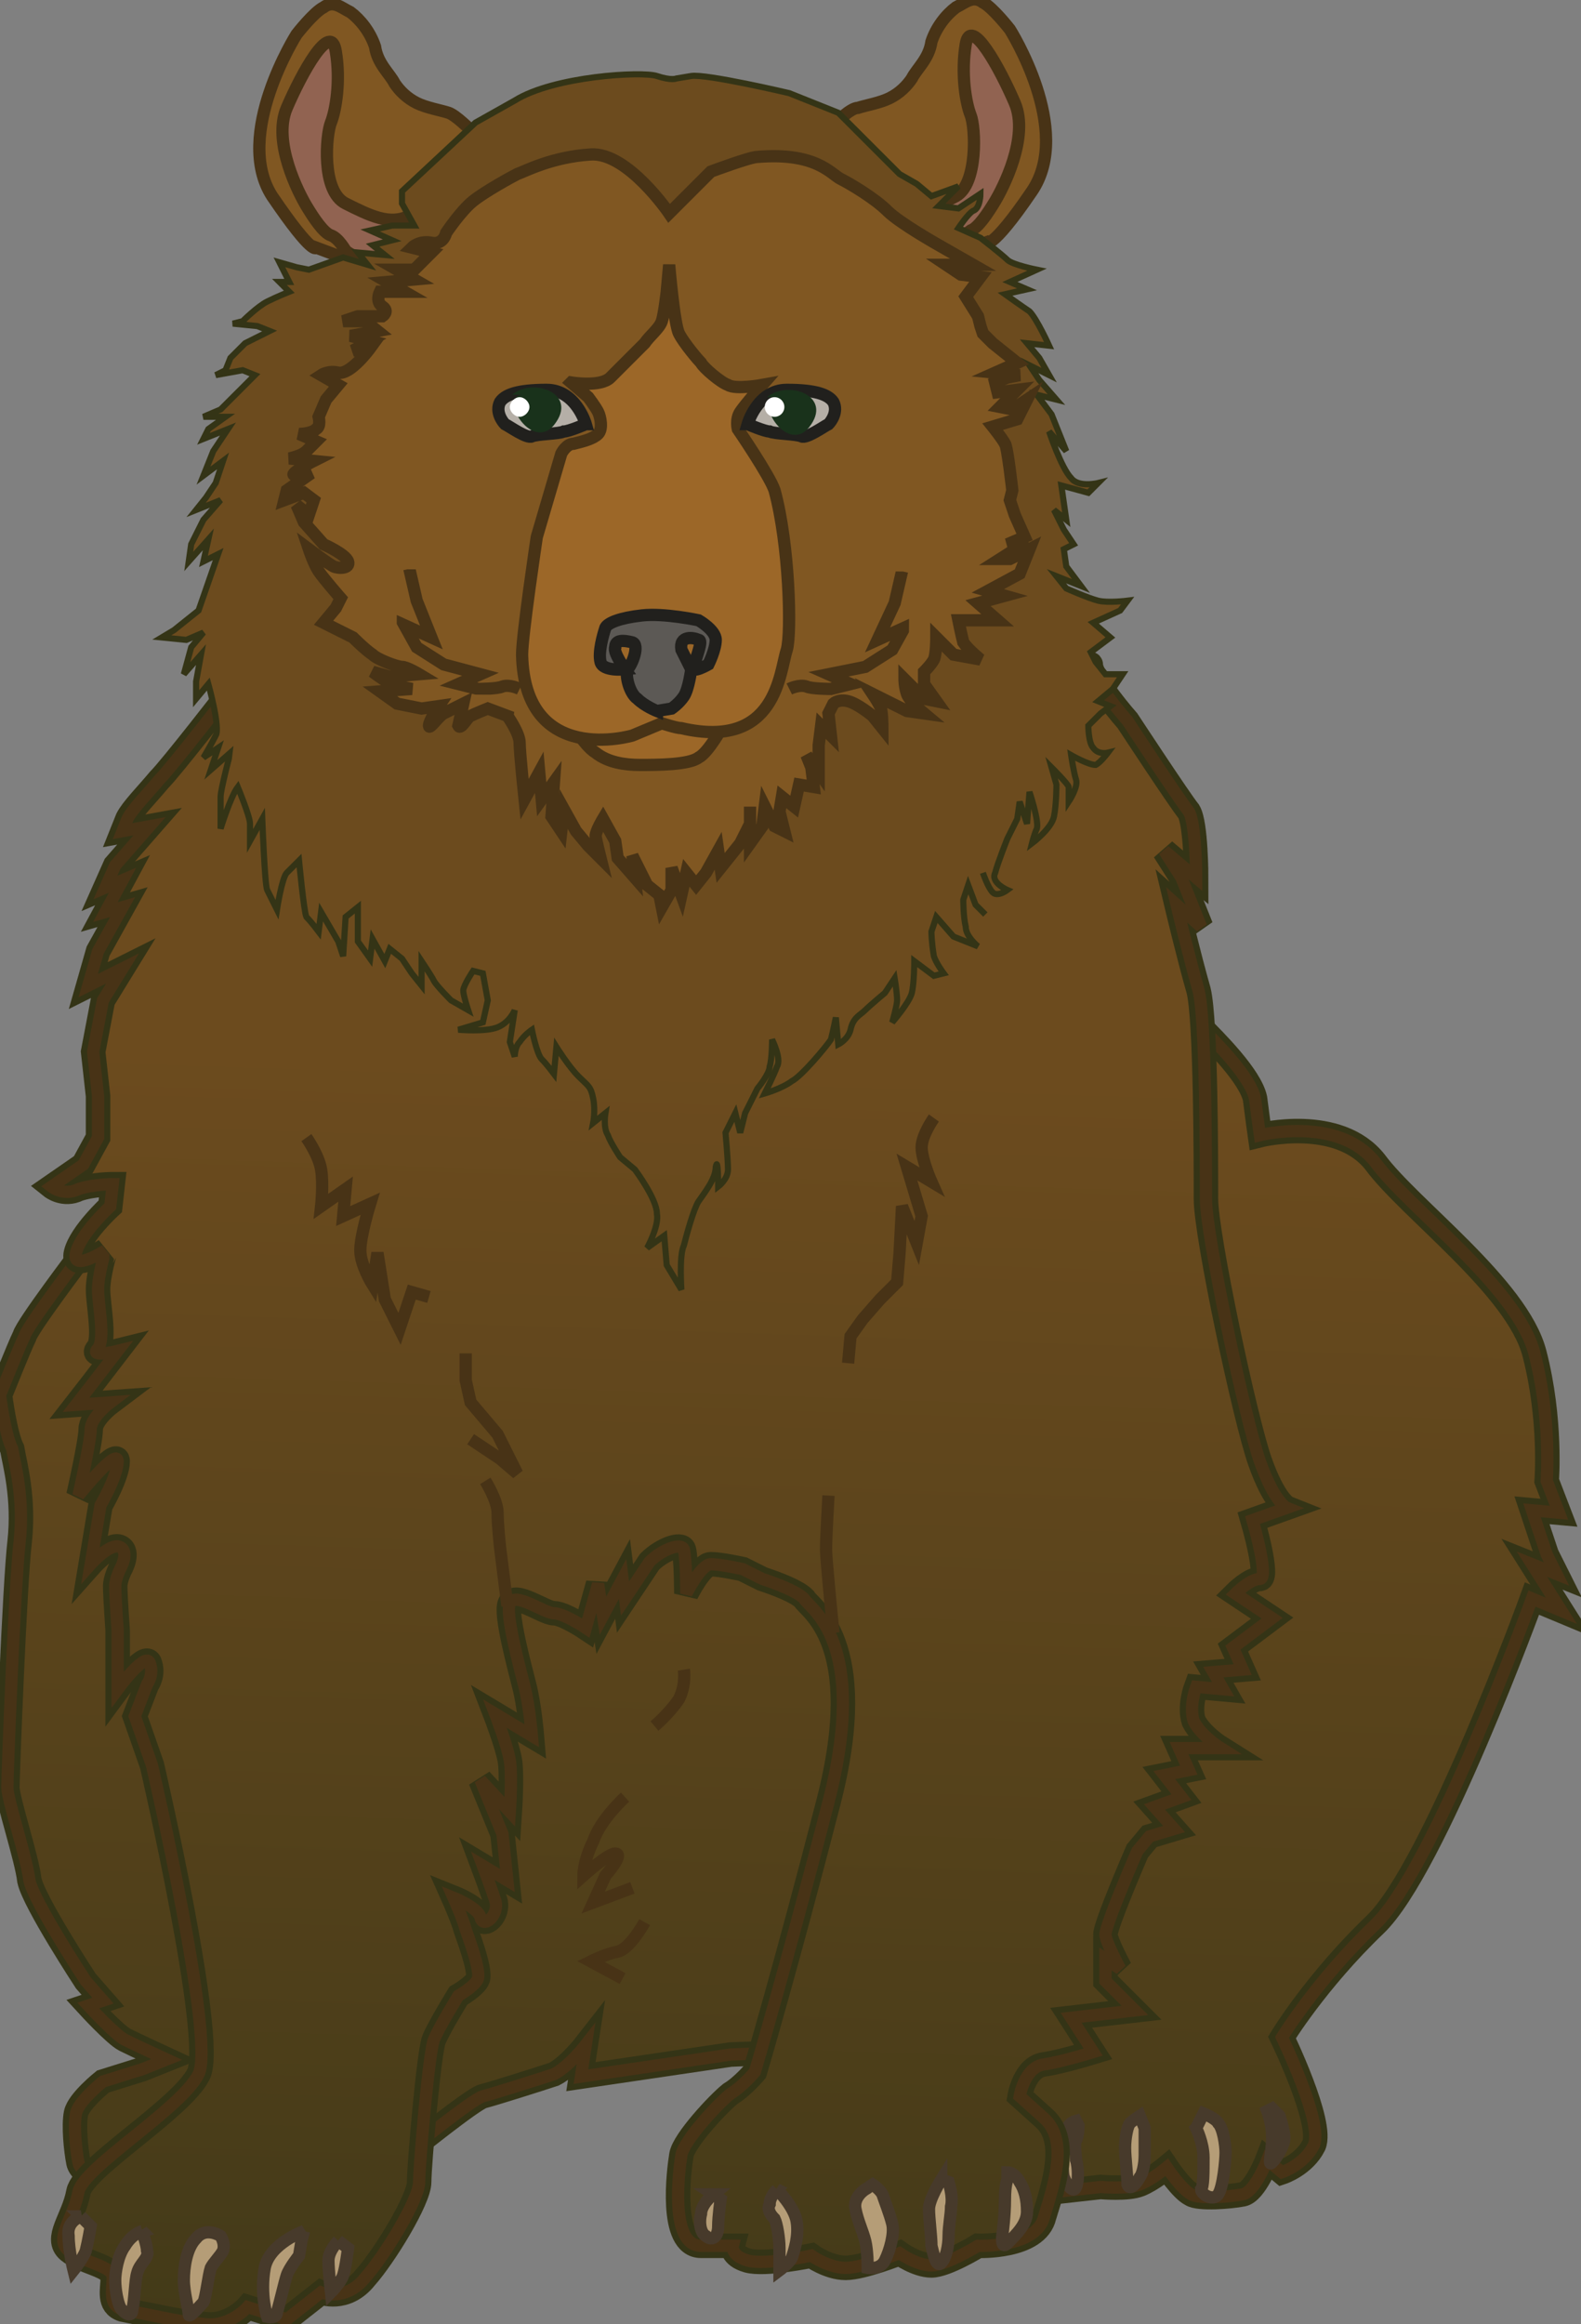 <svg xmlns="http://www.w3.org/2000/svg" xmlns:xlink="http://www.w3.org/1999/xlink" version="1.0" viewBox="0 0 64.5 94.8"><rect x="0" y="0" width="64.5" height="94.8" fill="#808080" stroke="none"/><switch><g><linearGradient id="a" x1="32.385" x2="30.026" y1="43.653" y2="114.575" gradientUnits="userSpaceOnUse"><stop offset="0" stop-color="#6c4b1e"/><stop offset="1" stop-color="#343416"/></linearGradient><path fill="url(#a)" stroke="#343416" d="M47 39.1s1.2 2 1.9 2.7c.7.7 2.1 2.1 2.3 3 .1.8.2 1.5.2 1.5s3.2-.8 4.7 1.1c1.4 1.9 5.8 5.1 6.5 7.8.7 2.7.5 5.2.5 5.2l.5 1.3-1.1-.1.6 1.8.4.8-1-.4 1.2 1.9-1.2-.5s-4 11-6.4 13.3c-2.4 2.3-3.8 4.6-3.8 4.6s1.7 3.5 1.3 4.4c-.4.8-1.3 1.1-1.3 1.1l-.6-.5s-.5 1.3-1 1.4c-.5.1-1.8.2-2.1 0-.4-.2-1-1.1-1-1.1s-.6.5-1.1.7c-.5.2-1.6.1-1.6.1l-1.8.2-1.5-.7-2-1.4s-6-3.3-6.9-3.5c-1-.1-2.9 0-2.9 0l-6.1.9.2-1.3s-.7.9-1.3 1.2c-.6.2-2.5.8-2.9.9-.4.1-3 2.2-3 2.2L4.4 89.2s-1.1-.5-1.2-1c-.1-.5-.2-1.5-.1-2s1.1-1.3 1.1-1.3l1.6-.5 1-.4s-1.3-.6-1.7-.8c-.4-.2-1.5-1.4-1.5-1.4l.6-.2-.7-.8s-2.1-3.2-2.3-4.1c-.1-.9-.9-3.3-.9-3.8s.3-8.3.5-10c.2-1.8-.2-3.2-.3-3.8-.3-.6-.5-2.2-.5-2.2s.8-2 1-2.4c.1-.4 2.3-3.3 2.3-3.3l2-2.6 2.2-10.3 39.5.8z"/><path fill="none" stroke="#483316" stroke-width=".5" d="M47 39.1s1.2 2 1.9 2.7c.7.7 2.1 2.1 2.3 3 .1.8.2 1.5.2 1.5s3.2-.8 4.7 1.1c1.4 1.9 5.8 5.1 6.5 7.8.7 2.7.5 5.2.5 5.2l.5 1.3-1.1-.1.6 1.8.4.8-1-.4 1.2 1.9-1.2-.5s-4 11-6.4 13.3c-2.4 2.3-3.8 4.6-3.8 4.6s1.7 3.5 1.3 4.4c-.4.8-1.3 1.1-1.3 1.1l-.6-.5s-.5 1.3-1 1.4c-.5.1-1.8.2-2.1 0-.4-.2-1-1.1-1-1.1s-.6.5-1.1.7c-.5.2-1.6.1-1.6.1l-1.8.2-1.5-.7-2-1.4s-6-3.3-6.9-3.5c-1-.1-2.9 0-2.9 0l-6.1.9.2-1.3s-.7.9-1.3 1.2c-.6.2-2.5.8-2.9.9-.4.1-3 2.2-3 2.2L4.4 89.2s-1.1-.5-1.2-1c-.1-.5-.2-1.5-.1-2s1.1-1.3 1.1-1.3l1.6-.5 1-.4s-1.3-.6-1.7-.8c-.4-.2-1.5-1.4-1.5-1.4l.6-.2-.7-.8s-2.1-3.2-2.3-4.1c-.1-.9-.9-3.3-.9-3.8s.3-8.3.5-10c.2-1.8-.2-3.2-.3-3.8-.3-.6-.5-2.2-.5-2.2s.8-2 1-2.4c.1-.4 2.3-3.3 2.3-3.3l2-2.6 2.2-10.3 39.5.8z"/><path fill="none" stroke="#483316" stroke-width=".5" d="M27.9 68.1s.1.6-.2 1.2c-.4.6-1 1.1-1 1.1m-1.2 2.9s-1 .9-1.3 1.8c-.4.8-.4 1.4-.4 1.4s1-.9 1.3-.9c.4 0-.4.9-.4.9l-.5 1.1 1.6-.6m.5 1.4s-.6 1.1-1.1 1.2c-.5.1-1.1.4-1.1.4l1.3.7"/><path fill="#B59D77" d="M48.8 86.8s.3.6.3 1.2 0 1.2-.1 1.3c0 .2.5.5.7.2.2-.3.3-1.4.3-1.7 0-.3-.1-1-.3-1.2-.1-.2-.6-.4-.6-.4l-.3.6z"/><path fill="none" stroke="#473A2B" stroke-width=".5" d="M48.8 86.8s.3.6.3 1.2 0 1.2-.1 1.3c0 .2.5.5.7.2.2-.3.3-1.4.3-1.7 0-.3-.1-1-.3-1.2-.1-.2-.6-.4-.6-.4l-.3.6z"/><path fill="#B59D77" d="M51.7 86.1s.2.5.2 1.1c0 .6-.2 1.2 0 1 .2-.2.5-.7.5-1 0-.3-.2-.9-.2-.9l-.3-.3-.2.1z"/><path fill="none" stroke="#473A2B" stroke-width=".5" d="M51.7 86.1s.2.5.2 1.1c0 .6-.2 1.2 0 1 .2-.2.5-.7.5-1 0-.3-.2-.9-.2-.9l-.3-.3-.2.1z"/><path fill="#B59D77" d="M46.7 86.8v1.1c0 .4-.1.8-.2.9-.1.2-.4.6-.5.3 0-.3-.1-1.1-.1-1.5 0-.4.1-.9.2-1 .1-.1.4-.3.4-.3l.2.5z"/><path fill="none" stroke="#473A2B" stroke-width=".5" d="M46.7 86.8v1.1c0 .4-.1.8-.2.9-.1.2-.4.6-.5.3 0-.3-.1-1.1-.1-1.5 0-.4.1-.9.2-1 .1-.1.4-.3.4-.3l.2.5z"/><path fill="#B59D77" d="M43.9 86.5s-.4.1-.4.5c-.1.4-.2 1.5-.1 1.8.1.3.4.7.5.4.1-.2.1-.8 0-1.1 0-.2-.1-.7 0-.8.1-.2.1-.6.1-.6l-.1-.2z"/><path fill="none" stroke="#473A2B" stroke-width=".5" d="M43.9 86.5s-.4.1-.4.5c-.1.4-.2 1.5-.1 1.8.1.3.4.7.5.4.1-.2.1-.8 0-1.1 0-.2-.1-.7 0-.8.1-.2.1-.6.1-.6l-.1-.2z"/><linearGradient id="b" x1="27.664" x2="25.305" y1="43.49" y2="114.428" gradientUnits="userSpaceOnUse"><stop offset="0" stop-color="#6c4b1e"/><stop offset="1" stop-color="#343416"/></linearGradient><path fill="url(#b)" stroke="#343416" d="M9.4 28.2S7 31.3 6.5 31.8c-.5.6-1.1 1.2-1.3 1.6l-.2.5 1.1-.2-1.4 1.6-.4.9.7-.3-.7 1.3.7-.2-1 1.8-.4 1.4 1.4-.7-.8 1.3-.4 2.1.2 1.8v1.7l-.6 1.1-1.3.9s.5.4 1.1.1c.6-.2 1.4-.2 1.4-.2l-.1.9s-1.2 1.1-1.4 1.9c-.2.8 1.2-.1 1.2-.1S4 52 4 52.6c0 .6.3 2 0 2.4-.4.4.8.1.8.1l-1 1.3-.7.9 1.4-.1s-.8.6-.8 1.1c0 .5-.5 2.7-.5 2.7s1.6-2 1.6-1.4c0 .6-.7 1.8-.7 1.8l-.4 2.4s.8-.9 1.2-.7c.4.2 0 .9 0 .9s-.2.4-.2.7c0 .4.1 1.8.1 1.8v2.4s1.1-1.5 1.3-1.1c.2.5-.1.9-.1.9L5.5 70l.7 2s2.6 11.2 1.9 12.6c-.7 1.4-4.7 3.8-4.9 4.8-.2 1.1-1 1.9-.4 2.4s1.8.6 1.8 1.1c0 .5-.2 1.1.4 1.3l2 .4s.5.1 1.4.2c1 .1 1.7-.7 1.7-.7l1.6.5 1.4-1.1s1 .4 1.8-.6c.8-.9 2.2-3.2 2.2-3.9 0-.7.4-5.3.6-5.8.2-.5 1-1.8 1-1.8s.7-.4.8-.7c.1-.4-.4-1.7-.5-2-.1-.4-.5-1.3-.5-1.3s1 .4 1.1.8c.1.5.8-.1.6-.7-.2-.6-.5-1.4-.5-1.4l1 .6-.2-1.9-.9-2.2 1.2 1.3s.1-1.5 0-2.1c-.1-.6-.6-1.9-.6-1.9l1.5.9s-.1-1.2-.3-2c-.2-.8-.8-3-.6-3.4.2-.5 1.4.4 1.8.4.4 0 1.3.6 1.3.6l.5-1.8.2 1.3.8-1.5.1.8 1-1.5c.5-.5 1.3-.8 1.4-.5.1.4.1 1.8.1 1.8s.6-1.2 1-1.2 1.3.2 1.3.2l.8.4c.6.2 1.4.5 1.7.8.2.4 2.7 1.7 1 8.3-1.7 6.6-3 11-3 11s-.5.6-1 .9c-.5.4-1.9 1.9-2 2.5-.1.6-.5 3.7.8 3.7h1.3s-.1.4.6.6c.7.2 2.6-.2 2.6-.2s.7.5 1.4.5 2.2-.6 2.2-.6.7.5 1.3.5c.6 0 1.9-.8 1.9-.8s2.4.1 2.7-1.2c.4-1.3 1-3.1 0-4l-1-.9s.2-1.2 1-1.3c.7-.1 2-.5 2-.5l-.9-1.4 2.6-.3-1.2-1.2v-.9l.6.4s-.6-1.1-.6-1.4c0-.4 1.3-3.4 1.3-3.4l.5-.6 1-.3-.8-.9 1.1-.4-.7-.9 1-.2-.4-.9h1.7s-.8-.5-1.1-1.1c-.2-.6.1-1.4.1-1.4l1.1.1-.4-.7 1.2-.1-.4-.9 1.6-1.2-1.5-1s.6-.6 1-.6-.3-2.4-.3-2.4l1.4-.5s-.5-.2-1.1-1.9c-.6-1.7-2.2-9.2-2.2-10.7s0-7.3-.3-8.5c-.4-1.4-.9-3.5-.9-3.5l1 .9-.8-2-.7-1.1 1.3 1.1s0-2.2-.3-2.7c-.4-.5-2.5-3.7-2.5-3.7s-1.5-1.7-1.5-2.3c0-.6-16.8 18.1-16.8 18.1l-18.3-17z"/><path fill="none" stroke="#483316" stroke-width=".5" d="M9.4 28.2S7 31.3 6.5 31.8c-.5.6-1.1 1.2-1.3 1.6l-.2.5 1.1-.2-1.4 1.6-.4.9.7-.3-.7 1.3.7-.2-1 1.8-.4 1.4 1.4-.7-.8 1.3-.4 2.1.2 1.8v1.7l-.6 1.1-1.3.9s.5.4 1.1.1c.6-.2 1.4-.2 1.4-.2l-.1.9s-1.2 1.1-1.4 1.9c-.2.8 1.2-.1 1.2-.1S4 52 4 52.6c0 .6.3 2 0 2.4-.4.4.8.1.8.1l-1 1.3-.7.9 1.4-.1s-.8.6-.8 1.1c0 .5-.5 2.7-.5 2.7s1.6-2 1.6-1.4c0 .6-.7 1.8-.7 1.8l-.4 2.4s.8-.9 1.2-.7c.4.2 0 .9 0 .9s-.2.4-.2.7c0 .4.1 1.8.1 1.8v2.4s1.1-1.5 1.3-1.1c.2.5-.1.9-.1.9L5.5 70l.7 2s2.6 11.2 1.9 12.6c-.7 1.4-4.7 3.8-4.9 4.8-.2 1.1-1 1.9-.4 2.4s1.8.6 1.8 1.1c0 .5-.2 1.1.4 1.3l2 .4s.5.1 1.4.2c1 .1 1.7-.7 1.7-.7l1.6.5 1.4-1.1s1 .4 1.8-.6c.8-.9 2.2-3.2 2.2-3.9 0-.7.4-5.3.6-5.8.2-.5 1-1.8 1-1.8s.7-.4.8-.7c.1-.4-.4-1.7-.5-2-.1-.4-.5-1.3-.5-1.3s1 .4 1.1.8c.1.5.8-.1.6-.7-.2-.6-.5-1.4-.5-1.4l1 .6-.2-1.9-.9-2.2 1.2 1.3s.1-1.5 0-2.1c-.1-.6-.6-1.9-.6-1.9l1.5.9s-.1-1.2-.3-2c-.2-.8-.8-3-.6-3.4.2-.5 1.4.4 1.8.4.4 0 1.3.6 1.3.6l.5-1.8.2 1.3.8-1.5.1.8 1-1.5c.5-.5 1.3-.8 1.4-.5.1.4.1 1.8.1 1.8s.6-1.2 1-1.2 1.3.2 1.3.2l.8.4c.6.2 1.4.5 1.7.8.2.4 2.7 1.7 1 8.3-1.7 6.6-3 11-3 11s-.5.6-1 .9c-.5.4-1.9 1.9-2 2.5-.1.6-.5 3.7.8 3.7h1.3s-.1.4.6.6c.7.2 2.6-.2 2.6-.2s.7.5 1.4.5 2.2-.6 2.2-.6.7.5 1.3.5c.6 0 1.9-.8 1.9-.8s2.4.1 2.7-1.2c.4-1.3 1-3.1 0-4l-1-.9s.2-1.2 1-1.3c.7-.1 2-.5 2-.5l-.9-1.4 2.6-.3-1.2-1.2v-.9l.6.4s-.6-1.1-.6-1.4c0-.4 1.3-3.4 1.3-3.4l.5-.6 1-.3-.8-.9 1.1-.4-.7-.9 1-.2-.4-.9h1.7s-.8-.5-1.1-1.1c-.2-.6.1-1.4.1-1.4l1.1.1-.4-.7 1.2-.1-.4-.9 1.6-1.2-1.5-1s.6-.6 1-.6-.3-2.4-.3-2.4l1.4-.5s-.5-.2-1.1-1.9c-.6-1.7-2.2-9.2-2.2-10.7s0-7.3-.3-8.5c-.4-1.4-.9-3.5-.9-3.5l1 .9-.8-2-.7-1.1 1.3 1.1s0-2.2-.3-2.7c-.4-.5-2.5-3.7-2.5-3.7s-1.5-1.7-1.5-2.3c0-.6-16.8 18.1-16.8 18.1l-18.3-17z"/><path fill="none" stroke="#483316" stroke-width=".5" d="M12.5 46.4s.5.7.6 1.3c.1.6 0 1.5 0 1.5l1-.7-.1 1.1 1.1-.5s-.4 1.3-.4 1.9c0 .6.5 1.4.5 1.4l.2-1.3.3 1.9.6 1.2.5-1.5.7.2m2.3 7.5s.5.8.5 1.3.1 1.4.1 1.4l.3 2.4m-1.5-6.8l1.2.8.7.6-.8-1.6-1.1-1.3-.2-.9v-1.1m15 11.4s-.3-3-.3-3.4c0-.5.1-2.2.1-2.2m4.3-15.4s-.5.7-.5 1.2.4 1.4.4 1.4l-1-.6.6 2-.2 1.1-.6-1.5-.1 1.9-.1 1.2-.7.7-.7.8-.5.7-.1 1.1"/><path fill="#B59D77" d="M12.4 91s-1.4.5-1.6 1.5c-.2 1.1.1 2 .1 2s.4.1.4-.2c.1-.3.3-1.2.4-1.5.1-.3.5-.8.5-.8l.1-.6.1-.4z"/><path fill="none" stroke="#473A2B" stroke-width=".5" d="M12.4 91s-1.4.5-1.6 1.5c-.2 1.1.1 2 .1 2s.4.1.4-.2c.1-.3.3-1.2.4-1.5.1-.3.5-.8.5-.8l.1-.6.1-.4z"/><path fill="#B59D77" d="M13.8 91.4s-.4.4-.4.8.1 1.3.1 1.3.4-.4.5-.7c.1-.3.2-1.1.2-1.1l-.4-.3z"/><path fill="none" stroke="#473A2B" stroke-width=".5" d="M13.8 91.4s-.4.4-.4.8.1 1.3.1 1.3.4-.4.5-.7c.1-.3.2-1.1.2-1.1l-.4-.3z"/><path fill="#B59D77" d="M9 91.2s-.6-.4-1 .1c-.4.4-.5 1.2-.5 1.7s.2 1.2.2 1.4c0 .2.5-.4.6-.5.1-.2.2-1.1.3-1.4.1-.2.4-.5.5-.7.1-.3-.1-.6-.1-.6"/><path fill="none" stroke="#473A2B" stroke-width=".5" d="M9 91.2s-.6-.4-1 .1c-.4.4-.5 1.2-.5 1.7s.2 1.2.2 1.4c0 .2.5-.4.6-.5.1-.2.2-1.1.3-1.4.1-.2.4-.5.5-.7.1-.3-.1-.6-.1-.6z"/><path fill="#B59D77" d="M5.8 91s-.4.1-.7.6c-.3.4-.4 1.1-.4 1.4 0 .4.1.9.2 1.1.1.2.5.5.5.1.1-.4.1-1.2.2-1.5.1-.4.5-.6.4-.9 0-.2-.2-.8-.2-.8"/><path fill="none" stroke="#473A2B" stroke-width=".5" d="M5.8 91s-.4.1-.7.6c-.3.4-.4 1.1-.4 1.4 0 .4.1.9.2 1.1.1.2.5.5.5.1.1-.4.1-1.2.2-1.5.1-.4.5-.6.4-.9 0-.2-.2-.8-.2-.8z"/><path fill="#B59D77" d="M3.3 90.4s-.6.2-.5.8c0 .6.2 1.4.2 1.4s.4-.5.5-.8c.1-.4.2-1 .2-1l-.4-.4z"/><path fill="none" stroke="#473A2B" stroke-width=".5" d="M3.3 90.4s-.6.2-.5.8c0 .6.2 1.4.2 1.4s.4-.5.5-.8c.1-.4.2-1 .2-1l-.4-.4z"/><path fill="#B59D77" d="M31.7 89.3s.7.7.8 1.3c.1.6-.1 1.2-.2 1.5-.1.2-.5.5-.5.5v-.9c0-.4-.1-1-.2-1.2-.2-.2-.3-.4-.2-.6 0-.3.3-.6.3-.6"/><path fill="none" stroke="#473A2B" stroke-width=".5" d="M31.7 89.3s.7.7.8 1.3c.1.6-.1 1.2-.2 1.5-.1.2-.5.5-.5.5v-.9c0-.4-.1-1-.2-1.2-.2-.2-.3-.4-.2-.6 0-.3.3-.6.3-.6z"/><path fill="#B59D77" d="M29.1 89.5s-.5.4-.5.8c-.1.4 0 .8.2.9.2.2.5.1.5-.4 0-.4.1-1.1.1-1.1l-.3-.2z"/><path fill="none" stroke="#473A2B" stroke-width=".5" d="M29.1 89.5s-.5.4-.5.8c-.1.4 0 .8.2.9.2.2.5.1.5-.4 0-.4.1-1.1.1-1.1l-.3-.2z"/><path fill="#B59D77" d="M35.3 89.3s-.5.3-.4.8c.1.5.3.9.4 1.3.1.4.1 1.1.1 1.1s.5.1.7-.3c.2-.4.4-1.1.3-1.5-.1-.4-.3-.9-.4-1.2-.1-.2-.4-.4-.4-.4l-.3.2z"/><path fill="none" stroke="#473A2B" stroke-width=".5" d="M35.3 89.3s-.5.3-.4.8c.1.5.3.9.4 1.3.1.4.1 1.1.1 1.1s.5.1.7-.3c.2-.4.4-1.1.3-1.5-.1-.4-.3-.9-.4-1.2-.1-.2-.4-.4-.4-.4l-.3.2z"/><path fill="#B59D77" d="M38.4 88.9s-.5.8-.5 1.2c0 .4.1 1.1.1 1.5.1.4.2.9.4.7.2-.2.3-.7.3-1.1 0-.4.1-.9.1-1.2.1-.4-.1-1-.1-1l-.3-.1z"/><path fill="none" stroke="#473A2B" stroke-width=".5" d="M38.4 88.9s-.5.8-.5 1.2c0 .4.1 1.1.1 1.5.1.4.2.9.4.7.2-.2.3-.7.3-1.1 0-.4.1-.9.1-1.2.1-.4-.1-1-.1-1l-.3-.1z"/><path fill="#B59D77" d="M41.1 88.9s-.1.2-.1.8c0 .7-.1 1.4-.1 1.4s-.1.7.2.4c.4-.4.8-.8.8-1.3s-.1-.9-.3-1.2c-.2-.4-.5-.4-.5-.4v.3z"/><path fill="none" stroke="#473A2B" stroke-width=".5" d="M41.1 88.9s-.1.2-.1.8c0 .7-.1 1.4-.1 1.4s-.1.7.2.4c.4-.4.8-.8.8-1.3s-.1-.9-.3-1.2c-.2-.4-.5-.4-.5-.4v.3z"/><path fill="#916351" d="M17.2 10.5l1-1-.7-1.2-1.3-.9-.5-1.3-.6-1.4-.3-1.3-.4-2-.8-.4-1.2 1-1 1.6-.3 2.1.6 1.4.6 1.7 1.1 1 1.6 1 1.3.2z"/><path fill="none" stroke="#483316" stroke-width=".5" d="M17.2 10.5l1-1-.7-1.2-1.3-.9-.5-1.3-.6-1.4-.3-1.3-.4-2-.8-.4-1.2 1-1 1.6-.3 2.1.6 1.4.6 1.7 1.1 1 1.6 1 1.3.2z"/><path fill="#916351" d="M35.9 10.2l-.9-1 .7-1.2 1.3-.9.5-1.2.6-1.4.3-1.3.4-2 .8-.5 1.2 1.1 1 1.6.3 2.1-.6 1.3-.6 1.7-1.1 1.1-1.6.9-1.4.2z"/><path fill="none" stroke="#483316" stroke-width=".5" d="M35.9 10.2l-.9-1 .7-1.2 1.3-.9.5-1.2.6-1.4.3-1.3.4-2 .8-.5 1.2 1.1 1 1.6.3 2.1-.6 1.3-.6 1.7-1.1 1.1-1.6.9-1.4.2z"/><path fill="#805722" d="M19.6 6.4s.1-.6-.2-.9c-.2-.2-.8-.8-1.1-.9-.3-.1-.9-.2-1.3-.4s-.7-.5-.9-.8c-.2-.4-.7-.8-.8-1.5-.2-.6-.6-1.1-1-1.4-.4-.2-.7-.5-1.1-.2-.4.2-1.1 1.1-1.1 1.1s-2.6 4.1-1 6.6c1.7 2.5 1.8 2.1 1.8 2.1l.8.3s.5.2.5 0c-.1-.2-.4-.7-.7-.8-.3-.1-.7-.7-1-1.2-.3-.5-1.4-2.6-.8-4 .6-1.4 1.8-3.6 2-2.3.2 1.2 0 2.4-.2 2.9s-.4 2.8.6 3.3 1.8.9 2.6.5 2-.2 2.2-.9c.5-.6.7-1.5.7-1.5"/><path fill="none" stroke="#483316" stroke-width=".5" d="M19.6 6.4s.1-.6-.2-.9c-.2-.2-.8-.8-1.1-.9-.3-.1-.9-.2-1.3-.4s-.7-.5-.9-.8c-.2-.4-.7-.8-.8-1.5-.2-.6-.6-1.1-1-1.4-.4-.2-.7-.5-1.1-.2-.4.2-1.1 1.1-1.1 1.1s-2.6 4.1-1 6.6c1.7 2.5 1.8 2.1 1.8 2.1l.8.3s.5.2.5 0c-.1-.2-.4-.7-.7-.8-.3-.1-.7-.7-1-1.2-.3-.5-1.4-2.6-.8-4 .6-1.4 1.8-3.6 2-2.3.2 1.2 0 2.4-.2 2.9s-.4 2.8.6 3.3 1.8.9 2.6.5 2-.2 2.2-.9c.5-.6.7-1.5.7-1.5z"/><path fill="#805722" d="M33.7 6.1s-.1-.6.2-.9c.2-.2.8-.8 1.1-.8.3-.1.9-.2 1.3-.4s.7-.5.9-.8c.2-.4.7-.8.8-1.5.2-.6.6-1.1 1-1.4.4-.2.7-.5 1.1-.2.4.2 1.1 1.1 1.1 1.1s2.6 4.1.9 6.6c-1.7 2.5-1.9 2.1-1.9 2.1l-.8.3s-.5.2-.5 0c.1-.2.4-.6.7-.8.3-.1.7-.7 1-1.2.3-.5 1.4-2.6.8-4-.6-1.4-1.8-3.6-2-2.4-.2 1.2 0 2.4.2 2.9s.3 2.8-.6 3.3c-1 .5-1.8 1.1-2.7.7-.8-.4-1.9-.4-2.2-1.1-.2-.6-.4-1.5-.4-1.5"/><path fill="none" stroke="#483316" stroke-width=".5" d="M33.7 6.1s-.1-.6.2-.9c.2-.2.8-.8 1.1-.8.3-.1.9-.2 1.3-.4s.7-.5.9-.8c.2-.4.7-.8.8-1.5.2-.6.6-1.1 1-1.4.4-.2.7-.5 1.1-.2.4.2 1.1 1.1 1.1 1.1s2.6 4.1.9 6.6c-1.7 2.5-1.9 2.1-1.9 2.1l-.8.3s-.5.2-.5 0c.1-.2.4-.6.7-.8.3-.1.7-.7 1-1.2.3-.5 1.4-2.6.8-4-.6-1.4-1.8-3.6-2-2.4-.2 1.2 0 2.4.2 2.9s.3 2.8-.6 3.3c-1 .5-1.8 1.1-2.7.7-.8-.4-1.9-.4-2.2-1.1-.2-.6-.4-1.5-.4-1.5z"/><linearGradient id="c" x1="25.699" x2="23.338" y1="43.419" y2="114.385" gradientUnits="userSpaceOnUse"><stop offset="0" stop-color="#6c4b1e"/><stop offset="1" stop-color="#343416"/></linearGradient><path fill="url(#c)" stroke="#343416" stroke-width=".25" d="M40.1 35.6s.2.6.4.8c.2.2.6-.1.6-.1s-.7-.3-.5-.7c.1-.4.5-1.4.5-1.4l.4-.8.1-.7.3.9.1-1.3s.4 1.2.3 1.5c-.1.2-.2.6-.2.6s.8-.6.9-1.1c.1-.5.1-1.3.1-1.3l-.2-.7s.7.7.7.8v.6s.4-.6.3-.9c-.1-.3-.2-1-.2-1s.7.4 1 .4c.2-.1.5-.5.5-.5s-.4.1-.6-.2c-.2-.2-.2-.9-.2-.9l.5-.5.4-.3-.5-.2.6-.5.4-.6h-.7l-.4-.5-.2-.4.8-.6-.7-.6 1.1-.5.3-.4s-.8.1-1.2 0c-.4-.1-1.3-.5-1.3-.5l-.4-.5 1 .4-.6-.8-.1-.7.4-.2-.4-.6-.4-.8.5.4-.1-.7-.1-.7 1.1.3.4-.4s-.8.2-1.1-.2c-.4-.4-.9-1.9-.9-1.9l.7.8-.6-1.5-.6-.8.8.2-.7-.8-.4-.6.8.4-.4-.7-.5-.6.9.1s-.5-1.1-.8-1.4c-.3-.2-1-.7-1-.7l.9-.2-.7-.3 1.1-.5s-1-.2-1.2-.4c-.2-.2-1.1-.9-1.1-.9l-.9-.4s.4-.6.6-.7c.3-.1.3-.7.3-.7l-.9.6-.8-.1.8-.8L38 8l-.6-.5-.7-.4-2.5-2.5-2-.8s-3.4-.8-4-.7l-.6.1s-.2.1-.8-.1c-.6-.2-4.2 0-5.8 1l-1.6.9-3 2.8v.5l.5.9H16l-.9.2.9.4-.8.2.5.4-1.1-.1.4.5-1-.3-1.4.5-.5-.1-.7-.2.4.8h-.4l.4.4s-.5.2-.9.4-1 .8-1 .8l-.4.1 1 .1.5.2-1 .5-.6.6-.2.5-.4.2 1.1-.2.5.2L9 16.7l-.7.3h.9l-.7.5-.2.4 1-.4-.6.9-.4 1 .8-.6-.3.9-.4.6-.4.5 1-.4-.7.8-.5 1-.1.7.8-.9-.2.9.6-.3-.8 2.3-1 .8-.5.3 1 .1.7-.3-.5.6-.3 1.1.7-.8-.2 1.1v.7l.5-.6s.5 1.8.3 2.1c-.2.4-.5.9-.5.9l.6-.4-.3.9.8-.7S9 32.2 9 32.5v1.3s.4-1.3.7-1.7c0 0 .5 1.2.5 1.5v.7l.5-.9s.1 2.7.2 2.9l.4.8s.2-1.3.4-1.5l.5-.5s.2 2.1.3 2.3c.2.2.5.6.5.6l.1-.8.7 1.2.2.6.1-1.6.5-.4v1.4l.5.7.1-.8.5.9.2-.5.5.4.4.6.4.5v-1s.4.6.5.8c.1.2.7.8.7.8l.7.4s-.2-.6-.2-.8c0-.2.4-.8.4-.8l.4.1.2 1.1-.2.9-1 .3s1.1.1 1.6-.1.7-.7.7-.7l-.2 1.3.2.6s0-.4.2-.6c.2-.3.5-.5.5-.5s.2 1 .4 1.2c.2.2.5.6.5.6l.1-1.1s.5.8.9 1.2c.4.4.5.4.6.9.1.5 0 1 0 1l.5-.4s-.1.6.1.9c.1.3.5.9.5.9l.6.5s.9 1.2.9 1.8c.1.5-.4 1.4-.4 1.4l.7-.5.1 1.2.6 1s-.1-1.4.1-1.8c.1-.4.4-1.5.6-1.8.2-.3.7-.9.7-1.4.1-.5.1.8.1.8s.4-.3.4-.7c0-.4-.1-1.5-.1-1.5l.4-.8.2.8.2-.8.5-1s.5-.6.5-.9c.1-.3.1-1.1.1-1.1s.4.8.2 1.1c-.1.3-.5 1.1-.5 1.1s.7-.2 1.1-.5c.4-.2 1.4-1.4 1.6-1.7.1-.4.2-.9.2-.9l.1 1.1s.4-.2.5-.6c.1-.5.4-.6.6-.8.2-.2.8-.7.8-.7l.4-.6s.1.6.1.9c0 .2-.2.9-.2.9s.7-.8.8-1.2c.1-.4.1-1.3.1-1.3l.8.6.4-.1s-.3-.4-.4-.7c-.1-.6-.1-1-.1-1l.2-.6.7.8 1 .4s-.5-.4-.5-.8c-.1-.4-.1-1.1-.1-1.1l.2-.6.3.8.4.4"/><path fill="#805722" d="M20.7 29.2s.5.7.5 1.1c0 .4.2 2.3.2 2.3l.6-1.1.1 1.1.5-.7-.1 1.4.4.6.1-.9.5.9.5.6.5.5s-.2-.8-.2-.9c0-.2.3-.7.3-.7l.5.9.1.7.7.8-.1-.9.6 1.2.5.4.1.5.4-.7v-.9l.4 1.1.2-.9.4.5.4-.5.5-.9.1.7.4-.5.4-.5.4-.8v-.7 1.5l.5-.7.1-.8.4.8.4.2-.2-.8.1-.6.5.4.2-.9.6.1-.1-.8-.2-.5.5.7v-1.1l.1-.8.4.4-.1-.9.2-.4s.2-.2.6-.1c.4.1 1 .6 1 .6l.4.5s0-.8-.1-.9c-.1-.2-.3-.5-.3-.5l1.4.7.7.1s-.6-.5-.7-.8c-.1-.3-.1-.6-.1-.6l.8.8.5.1-.5-.7v-.5s.3-.3.4-.5c.1-.2.1-.9.1-.9l.7.7 1.1.2s-.5-.4-.7-.7c-.1-.4-.2-.9-.2-.9h1.6l-.8-.7 1.1-.3-.7-.2 1.3-.7.4-1-.8.4h-.4l1.1-.7-.8.1.7-.3-.4-.9-.2-.6.1-.4s-.2-1.8-.3-1.9c-.1-.2-.5-.7-.5-.7l1-.3.4-.8-.6.4-.5-.1.7-.7-.8.1-.1-.4.5-.2.5-.1-1-.1.9-.4-.5-.4-.5-.4-.4-.4-.1-.3-.1-.4-.5-.8.6-.8-.8-.1-.6-.4h1.1l-1.4-.8s-1.6-.9-2.1-1.4c-.5-.5-1.5-1.1-1.9-1.3-.4-.2-1-1.1-3.4-.9-.3 0-1.9.6-1.9.6l-1.7 1.7s-1.7-2.5-3.2-2.4c-1.6.1-2.7.7-3 .8-.2.1-1.3.7-1.8 1.1-.5.4-1.1 1.3-1.1 1.3s-.1.5-.6.4c-.5-.1-.8.2-.8.2l.8.2-.7.7h-.7l.7.4-1.1.1.7.4h-1s-.2.4.1.6c.3.2 0 .4 0 .4h-1l-.6.2h.9l.5.4-1.1.2.8.2-.7.4.7-.1s-.8 1.1-1.3 1c-.4-.1-.7.1-.7.1l.7.4-.5.6-.3.7s.1.4-.1.5c-.2.2-.7.2-.7.2l.7.3-.4.4c-.2.2-.7.3-.7.3l1 .1s-.6.3-.8.5c-.2.2.7 0 .7 0l-1 .7-.1.4.8-.3.4.3-.2.6-.5-.4.3.7.8.9s.9.4 1 .7c.1.3-.4.3-.6.2-.2-.1-1-.7-1-.7s.2.6.4.9c.2.3.9 1.1.9 1.1l-.2.4-.5.6 1.2.6s.5.5.8.7c.2.2 1 .5 1.2.5.2 0 .7.3.7.3l-1.2.1-.7-.2s.8.6 1 .6c.2 0 .6.1.6.1l-1.3.1.7.5 1 .2.7-.1s-.4.6-.4.8c0 .2.4-.4.6-.5l.8-.4-.2.9c.1.2.4-.4.5-.4.2-.1.7-.3.7-.3l.8.3z"/><path fill="none" stroke="#483316" stroke-width=".5" d="M20.7 29.2s.5.7.5 1.1c0 .4.2 2.3.2 2.3l.6-1.1.1 1.1.5-.7-.1 1.4.4.6.1-.9.5.9.5.6.5.5s-.2-.8-.2-.9c0-.2.3-.7.3-.7l.5.9.1.7.7.8-.1-.9.6 1.2.5.4.1.5.4-.7v-.9l.4 1.1.2-.9.4.5.4-.5.5-.9.1.7.4-.5.4-.5.4-.8v-.7 1.5l.5-.7.1-.8.4.8.4.2-.2-.8.1-.6.5.4.2-.9.6.1-.1-.8-.2-.5.5.7v-1.1l.1-.8.4.4-.1-.9.2-.4s.2-.2.6-.1c.4.1 1 .6 1 .6l.4.5s0-.8-.1-.9c-.1-.2-.3-.5-.3-.5l1.4.7.7.1s-.6-.5-.7-.8c-.1-.3-.1-.6-.1-.6l.8.8.5.1-.5-.7v-.5s.3-.3.4-.5c.1-.2.1-.9.1-.9l.7.7 1.1.2s-.5-.4-.7-.7c-.1-.4-.2-.9-.2-.9h1.6l-.8-.7 1.1-.3-.7-.2 1.3-.7.4-1-.8.4h-.4l1.1-.7-.8.1.7-.3-.4-.9-.2-.6.1-.4s-.2-1.8-.3-1.9c-.1-.2-.5-.7-.5-.7l1-.3.4-.8-.6.4-.5-.1.7-.7-.8.1-.1-.4.5-.2.5-.1-1-.1.9-.4-.5-.4-.5-.4-.4-.4-.1-.3-.1-.4-.5-.8.6-.8-.8-.1-.6-.4h1.1l-1.4-.8s-1.6-.9-2.1-1.4c-.5-.5-1.5-1.1-1.9-1.3-.4-.2-1-1.1-3.4-.9-.3 0-1.9.6-1.9.6l-1.7 1.7s-1.7-2.5-3.2-2.4c-1.6.1-2.7.7-3 .8-.2.1-1.3.7-1.8 1.1-.5.4-1.1 1.3-1.1 1.3s-.1.5-.6.4c-.5-.1-.8.2-.8.2l.8.2-.7.7h-.7l.7.4-1.1.1.7.4h-1s-.2.4.1.6c.3.2 0 .4 0 .4h-1l-.6.2h.9l.5.4-1.1.2.8.2-.7.4.7-.1s-.8 1.1-1.3 1c-.4-.1-.7.1-.7.1l.7.4-.5.6-.3.7s.1.4-.1.5c-.2.2-.7.2-.7.2l.7.3-.4.4c-.2.2-.7.3-.7.3l1 .1s-.6.3-.8.5c-.2.2.7 0 .7 0l-1 .7-.1.4.8-.3.4.3-.2.6-.5-.4.3.7.8.9s.9.4 1 .7c.1.3-.4.3-.6.2-.2-.1-1-.7-1-.7s.2.6.4.9c.2.3.9 1.1.9 1.1l-.2.4-.5.6 1.2.6s.5.5.8.7c.2.2 1 .5 1.2.5.2 0 .7.3.7.3l-1.2.1-.7-.2s.8.6 1 .6c.2 0 .6.1.6.1l-1.3.1.7.5 1 .2.7-.1s-.4.6-.4.8c0 .2.4-.4.6-.5l.8-.4-.2.9c.1.2.4-.4.5-.4.2-.1.7-.3.7-.3l.8.3z"/><path fill="#9C6728" d="M23.2 29.3s.6 1.1 1.1 1.4c.5.4 1.2.5 1.8.5.7 0 2 0 2.4-.3.4-.2 1-1.3 1-1.3l-2.3-1.4-4 1.1z"/><path fill="none" stroke="#483316" stroke-width=".5" d="M23.2 29.3s.6 1.1 1.1 1.4c.5.4 1.2.5 1.8.5.7 0 2 0 2.4-.3.4-.2 1-1.3 1-1.3l-2.3-1.4-4 1.1z"/><path fill="#9C6728" d="M23.3 15.6s1.2.2 1.6-.2l1.4-1.4c.2-.3.6-.6.7-.9.1-.3.2-1.2.2-1.2l.1-1.1s.2 2.4.4 2.8c.2.4.8 1.1.9 1.2.1.2.8.8 1.1.9.3.2 1.4 0 1.4 0s-.7.8-.9 1.1c-.2.3-.1.7-.1.7s1.3 1.9 1.5 2.5c.6 2.2.7 5.8.5 6.5-.3.9-.4 4.1-4.3 3.2-.2 0-.8-.2-.8-.2l-1.2.5s-4.4 1.3-4.5-3.3c0-.8.6-4.8.6-4.8l1-3.4s.2-.4.5-.4c.4-.1.8-.2 1-.4.2-.2.1-.7 0-.9-.1-.2-.4-.6-.4-.6l-.7-.6z"/><path fill="none" stroke="#483316" stroke-width=".5" d="M23.3 15.6s1.2.2 1.6-.2l1.4-1.4c.2-.3.6-.6.7-.9.1-.3.2-1.2.2-1.2l.1-1.1s.2 2.4.4 2.8c.2.4.8 1.1.9 1.2.1.2.8.8 1.1.9.3.2 1.4 0 1.4 0s-.7.8-.9 1.1c-.2.3-.1.7-.1.7s1.3 1.9 1.5 2.5c.6 2.2.7 5.8.5 6.5-.3.9-.4 4.1-4.3 3.2-.2 0-.8-.2-.8-.2l-1.2.5s-4.4 1.3-4.5-3.3c0-.8.6-4.8.6-4.8l1-3.4s.2-.4.5-.4c.4-.1.8-.2 1-.4.2-.2.1-.7 0-.9-.1-.2-.4-.6-.4-.6l-.7-.6z"/><path fill="#5C5955" d="M26.8 29s-.5-.2-.8-.5c-.3-.2-.5-.9-.4-1.2.2-.2.5-1 .2-1.1-.4-.1-.7-.1-.7.2-.1.2.4.9.4.9s-.9.1-1-.3c-.1-.4.1-1.1.2-1.4.1-.2.6-.4 1.5-.5.9-.1 2.3.2 2.3.2s.7.4.7.8-.3 1-.3 1-.7.4-.6.1c.1-.4.4-1.1.2-1.1-.2-.1-.8-.2-.7.4l.4.8s-.1.8-.3 1.1c-.2.3-.5.5-.5.5l-.6.1z"/><path fill="none" stroke="#21201D" stroke-width=".5" d="M26.8 29s-.5-.2-.8-.5c-.3-.2-.5-.9-.4-1.2.2-.2.5-1 .2-1.1-.4-.1-.7-.1-.7.2-.1.2.4.9.4.9s-.9.1-1-.3c-.1-.4.1-1.1.2-1.4.1-.2.6-.4 1.5-.5.9-.1 2.3.2 2.3.2s.7.4.7.8-.3 1-.3 1-.7.4-.6.1c.1-.4.4-1.1.2-1.1-.2-.1-.8-.2-.7.4l.4.8s-.1.8-.3 1.1c-.2.3-.5.5-.5.5l-.6.1z"/><path fill="#B5AFA7" d="M30.5 17.3s.4-1.4 1.6-1.4c1.2 0 1.7.2 1.9.5.2.4-.1.8-.2.9-.2.1-.9.6-1.1.5-.2-.1-1.1-.1-1.3-.2-.2 0-.9-.3-.9-.3"/><path fill="none" stroke="#21201D" stroke-width=".5" d="M30.5 17.3s.4-1.4 1.6-1.4c1.2 0 1.7.2 1.9.5.2.4-.1.8-.2.9-.2.1-.9.6-1.1.5-.2-.1-1.1-.1-1.3-.2-.2 0-.9-.3-.9-.3z"/><path fill="#B5AFA7" d="M23.9 17.3s-.4-1.4-1.6-1.4c-1.2 0-1.7.2-1.9.5-.2.4.1.8.2.9.2.1.9.6 1.1.5.2-.1 1.1-.1 1.3-.2.2 0 .9-.3.9-.3"/><path fill="none" stroke="#21201D" stroke-width=".5" d="M23.9 17.3s-.4-1.4-1.6-1.4c-1.2 0-1.7.2-1.9.5-.2.4.1.8.2.9.2.1.9.6 1.1.5.2-.1 1.1-.1 1.3-.2.2 0 .9-.3.9-.3z"/><defs><path id="d" d="M16.3 23.2h20.9v5.1H16.3z" transform="rotate(-179.744 26.692 25.782)"/></defs><clipPath id="e"><use overflow="visible" xlink:href="#d"/></clipPath><path fill="none" stroke="#483316" stroke-width=".5" d="M21.2 28.1s-.4-.2-.7-.1c-.2.1-1 .1-1 .1l-.8-.2.9-.4-1.5-.4-1.1-.7-.5-.9 1.1.5-.6-1.5-.3-1.3m15.5 4.9s.4-.2.7-.1c.2.1 1 .1 1 .1l.8-.2-.9-.4 1.5-.3 1.1-.7.5-.9-1.1.5.7-1.5.3-1.3" clip-path="url(#e)"/><path fill="#19321B" d="M21.3 16.1c-1 .1.5 2.5 1.4 1.1.8-1.2-1-1.8-1.8-1.1m10.8.1c-1 .1.5 2.5 1.4 1.1.8-1.2-1-1.8-1.8-1.1"/><path fill="#FFF" d="M21.6 16.6c0-.2-.2-.4-.4-.4s-.4.2-.4.4.2.4.4.4.4-.2.4-.4z"/><circle cx="31.6" cy="16.6" r=".4" fill="#FFF"/></g></switch></svg>
